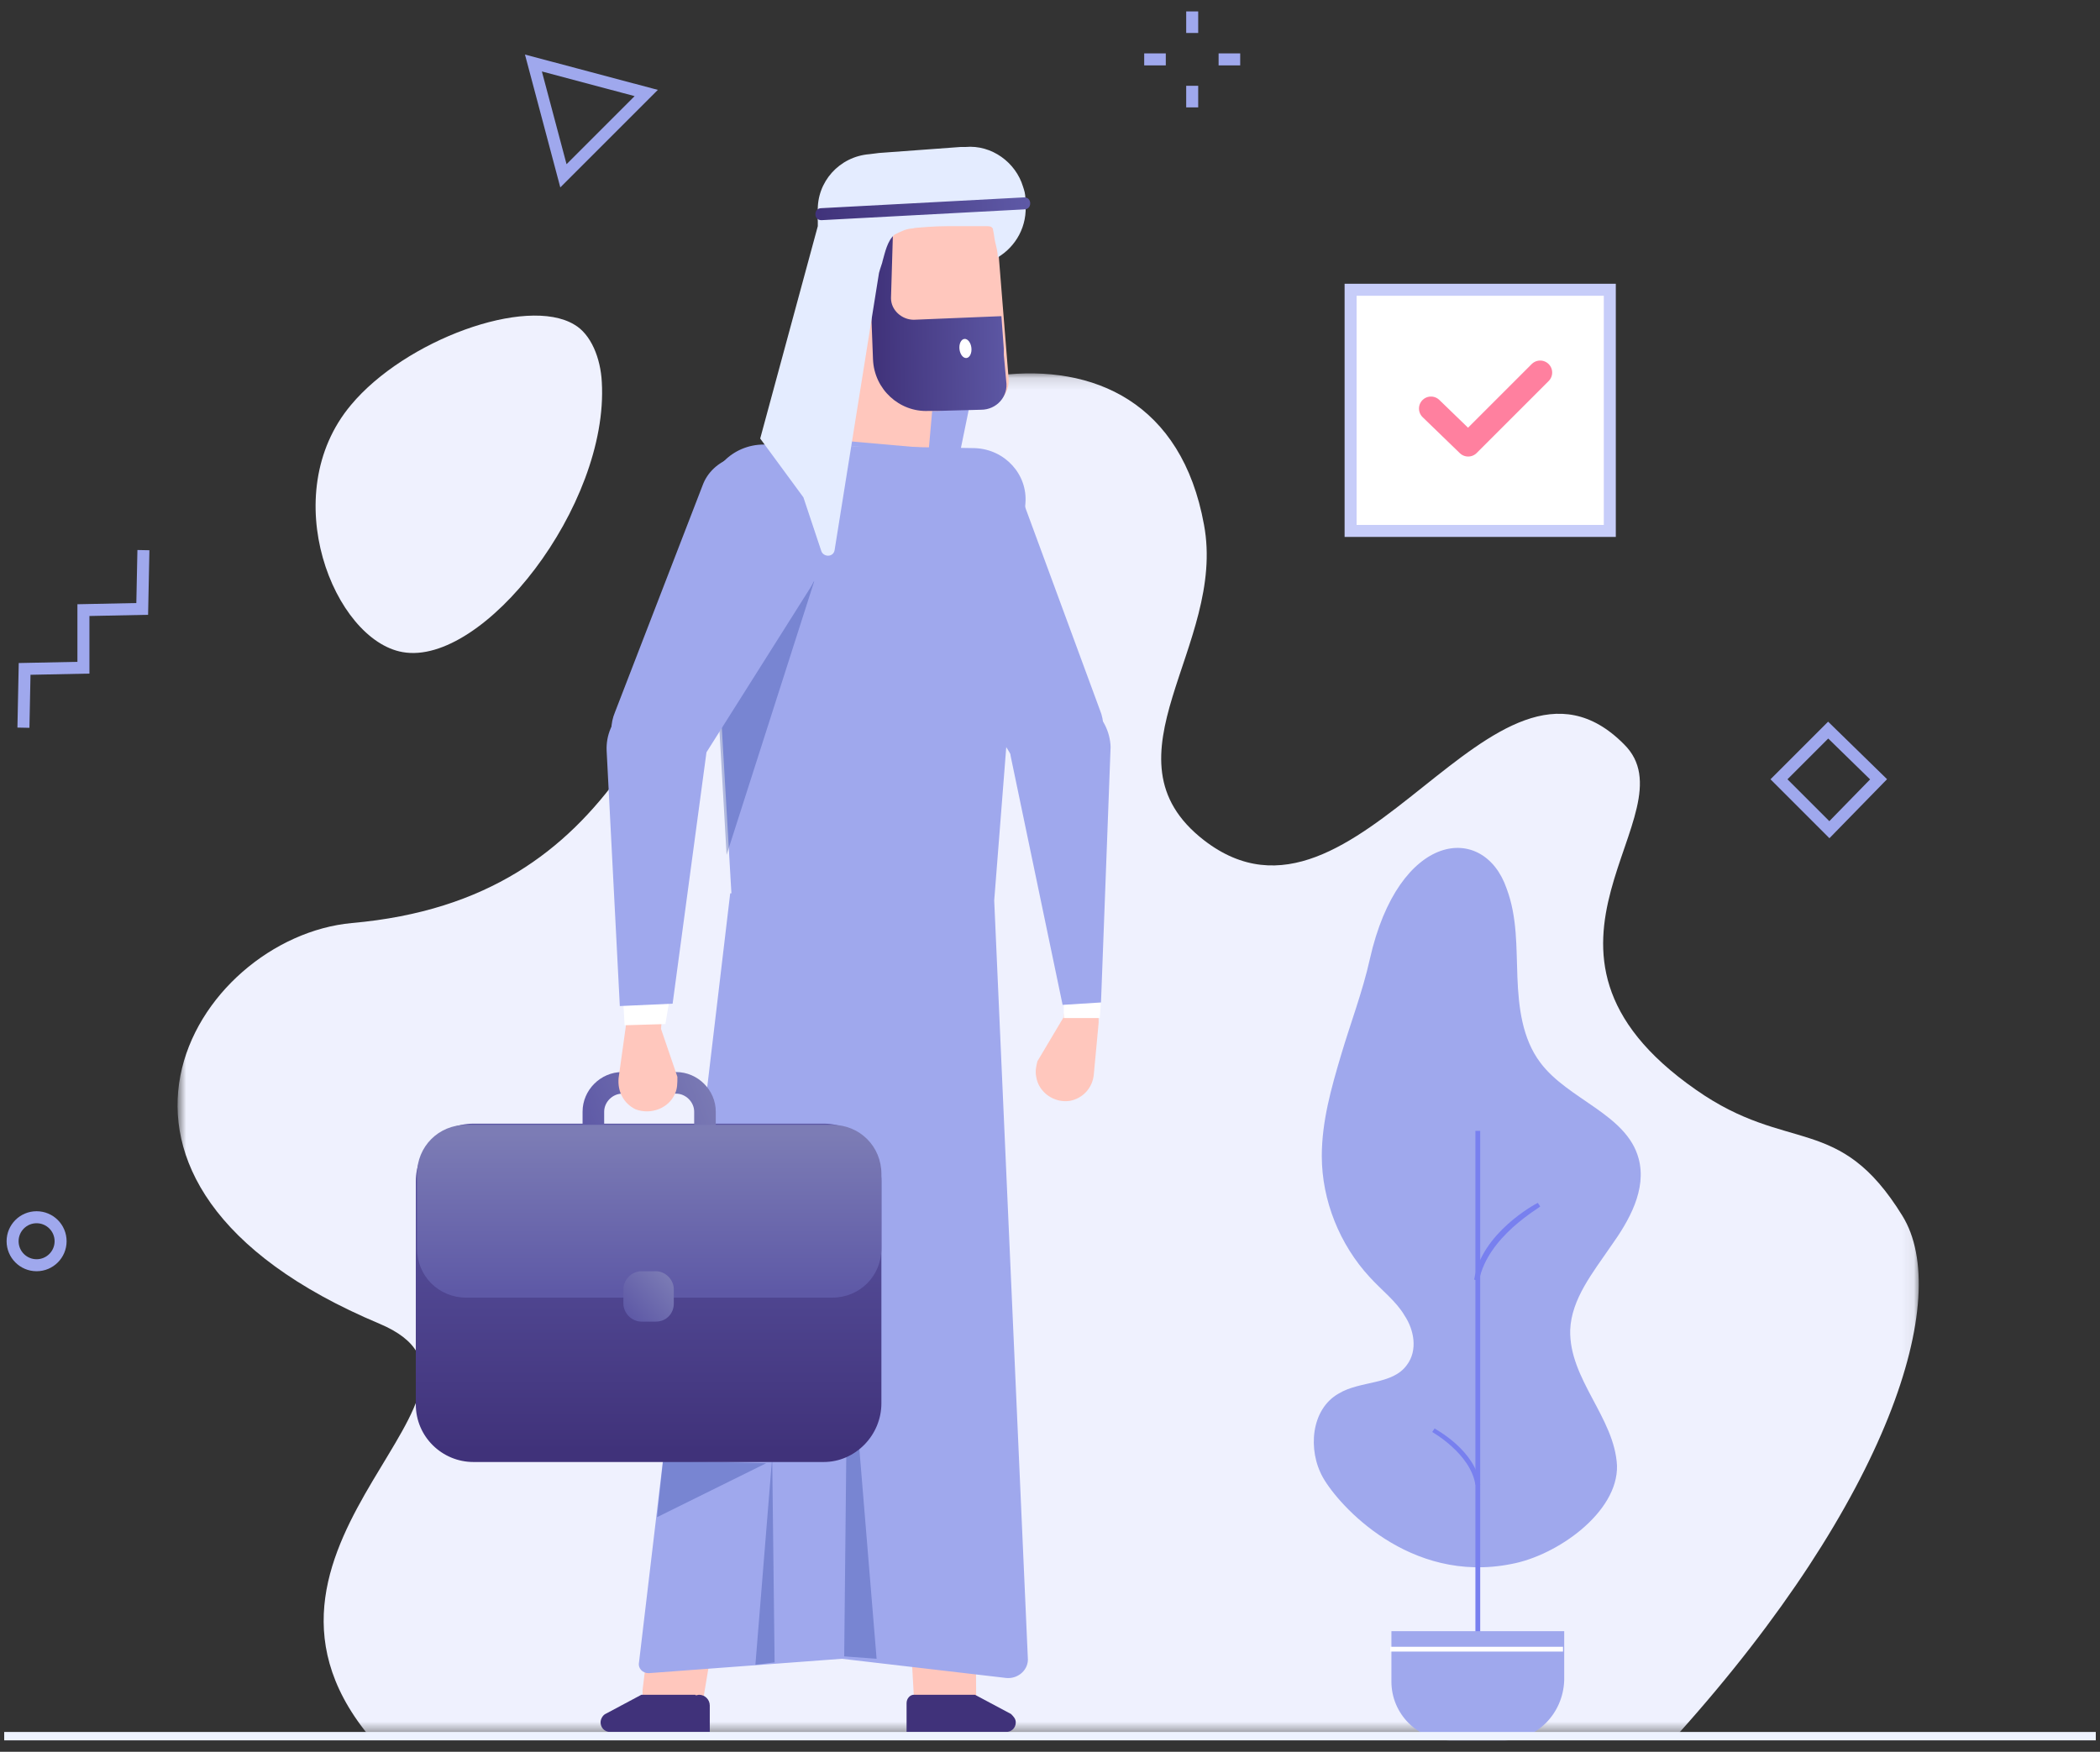 <svg width="175" height="146" viewBox="0 0 175 146" fill="none" xmlns="http://www.w3.org/2000/svg">
<rect x="0" y="0" width="175" height="146" fill="#333333" stroke="none"/>
<g clip-path="url(#clip0_1_238)">
<mask id="mask0_1_238" style="mask-type:alpha" maskUnits="userSpaceOnUse" x="14" y="31" width="146" height="114">
<path d="M14.83 31.13H159.93V144.53H14.83V31.13Z" fill="white"/>
</mask>
<g mask="url(#mask0_1_238)">
<path d="M139.832 144.529C157.432 124.929 162.732 108.129 158.532 101.329C153.232 92.729 149.032 96.229 141.332 90.829C124.532 79.129 141.232 67.829 135.332 62.029C124.432 51.029 113.132 79.929 100.332 70.029C91.432 63.129 102.232 53.829 100.332 43.729C96.632 23.329 70.932 30.929 63.132 43.729C55.232 56.629 52.032 74.929 29.332 76.929C16.232 78.129 3.532 98.529 31.632 110.329C44.432 115.729 17.632 128.429 30.632 144.529H139.832Z" fill="#EFF1FE"/>
</g>
<path d="M114.15 79.95C113.55 82.65 112.55 85.25 111.75 87.95C110.95 90.65 110.15 93.45 110.15 96.35C110.15 100.05 111.65 103.75 114.15 106.45C115.15 107.55 116.35 108.45 117.05 109.65C117.85 110.85 118.15 112.55 117.25 113.75C116.05 115.45 113.35 115.05 111.55 116.15C109.25 117.45 108.95 120.85 110.25 123.15C111.55 125.45 117.45 132.05 125.95 130.35C129.75 129.65 134.85 126.05 134.75 122.15C134.55 118.15 130.75 114.95 130.85 110.85C130.95 108.25 132.75 106.05 134.25 103.85C135.75 101.75 137.25 99.15 136.55 96.55C135.55 92.85 130.65 91.65 128.35 88.55C126.85 86.55 126.55 83.95 126.45 81.45C126.35 78.95 126.45 76.45 125.55 74.05C123.65 68.55 116.55 69.25 114.15 79.95Z" fill="#9FA8ED"/>
<path d="M122.951 137.451H123.351V94.251H122.951V137.451Z" fill="#7880EF"/>
<path d="M123.25 106.75L122.85 106.65C123.45 102.75 127.95 100.35 128.15 100.25L128.35 100.55C128.35 100.65 123.95 103.05 123.25 106.75Z" fill="#7880EF"/>
<path d="M122.95 123.75C122.55 121.15 119.35 119.35 119.35 119.35L119.55 119.05C119.65 119.15 122.95 120.85 123.35 123.75H122.95Z" fill="#7880EF"/>
<path d="M125.351 145.05H120.851C118.151 145.05 115.951 142.85 115.951 140.15V135.95H130.351V140.05C130.251 142.85 128.051 145.05 125.351 145.05Z" fill="#9FA8ED"/>
<path d="M115.85 137.65H130.25V137.25H115.85V137.65Z" fill="white"/>
<path d="M156.548 64.95L152.448 69.15L148.248 64.95L152.348 60.85L156.548 64.95Z" stroke="#9FA8ED" stroke-miterlimit="10"/>
<path d="M99.35 0.95V2.75" stroke="#9FA8ED" stroke-miterlimit="10"/>
<path d="M99.35 7.15V8.95" stroke="#9FA8ED" stroke-miterlimit="10"/>
<path d="M103.35 4.95H101.55" stroke="#9FA8ED" stroke-miterlimit="10"/>
<path d="M97.15 4.95H95.35" stroke="#9FA8ED" stroke-miterlimit="10"/>
<path d="M44.452 5.251L46.952 14.651L53.852 7.751L44.452 5.251Z" stroke="#9FA8ED" stroke-miterlimit="10"/>
<path d="M1.952 60.65L2.052 55.75L6.952 55.65V50.85L11.851 50.75L11.951 45.85" stroke="#9FA8ED" stroke-miterlimit="10"/>
<path d="M3.05 105.45C4.155 105.45 5.05 104.555 5.05 103.45C5.05 102.345 4.155 101.45 3.05 101.45C1.945 101.45 1.05 102.345 1.05 103.45C1.05 104.555 1.945 105.45 3.05 105.45Z" stroke="#9FA8ED" stroke-miterlimit="10"/>
<path d="M47.851 27.049C43.851 24.649 33.751 28.349 29.251 33.749C22.951 41.249 27.851 53.349 33.551 54.349C40.251 55.549 50.751 42.149 50.151 31.849C50.051 29.849 49.251 27.849 47.851 27.049Z" fill="#EFF1FE"/>
<path d="M60.948 80.349L53.548 140.849C53.548 141.049 53.548 141.149 53.548 141.349H58.648L68.848 80.349H60.948Z" fill="#FFC7BD"/>
<path d="M82.647 80.349H74.247L73.947 102.149L76.147 141.249V141.349H81.347L81.047 102.349L82.647 80.349Z" fill="#FFC7BD"/>
<path d="M75.548 141.95V144.35H83.848C84.248 144.35 84.648 144.05 84.648 143.55C84.648 143.25 84.448 143.05 84.248 142.85L81.248 141.25H76.148C75.848 141.25 75.548 141.55 75.548 141.95Z" fill="#40327A"/>
<path d="M57.948 141.25H53.448L50.448 142.85C50.248 142.95 50.048 143.25 50.048 143.55C50.048 143.95 50.348 144.35 50.848 144.35H59.148V142.15C59.148 141.65 58.748 141.25 58.248 141.25C58.148 141.25 57.948 141.35 57.948 141.25Z" fill="#40327A"/>
<path d="M66.15 36.75L67.65 23.65L83.15 22.35L79.95 37.95L66.15 36.75Z" fill="#9FA8ED"/>
<path d="M78.47 25.31L70.899 24.642L69.835 36.695L77.406 37.363L78.47 25.31Z" fill="#FFC7BD"/>
<path d="M83.048 20.851C83.048 20.251 82.848 19.651 82.648 19.151L77.548 19.351C76.148 19.351 74.948 18.851 74.048 17.951L74.248 24.651C74.248 25.651 75.148 26.451 76.148 26.451L83.448 26.151L83.148 22.351L83.048 20.851Z" fill="#FFC7BD"/>
<path d="M77.55 15.65H75.35C74.15 15.65 73.15 16.45 72.75 17.45V17.55V17.65L70.85 22.65C69.95 22.75 69.25 23.55 69.35 24.45C69.45 25.35 70.25 26.05 71.15 25.95L72.85 27.65V29.35C72.95 32.25 75.35 34.45 78.25 34.25L82.05 33.95C83.25 33.85 84.15 32.75 84.05 31.55L83.15 20.35C82.75 17.35 80.35 15.55 77.55 15.65Z" fill="#FFC7BD"/>
<path d="M70.75 22.65C71.75 22.65 72.45 23.35 72.55 24.25V24.75L72.75 29.95C72.85 32.45 74.95 34.35 77.35 34.25H78.05L81.75 34.15C83.05 34.15 84.05 33.05 83.85 31.75L83.65 29.55V29.05L83.45 26.35L76.15 26.65C75.15 26.65 74.25 25.85 74.25 24.85L74.45 18.15C74.45 17.65 70.55 16.35 70.65 19.45C70.65 19.25 69.85 22.65 70.75 22.65Z" fill="url(#paint0_linear_1_238)"/>
<path d="M83.15 21.45C83.15 21.05 83.05 20.65 82.95 20.25C82.85 19.85 82.85 19.55 82.75 19.15C82.75 19.05 82.75 19.05 82.65 18.95C82.55 18.85 82.35 18.85 82.15 18.85C81.95 18.85 81.75 18.85 81.65 18.85C81.35 18.85 81.05 18.85 80.75 18.85C80.15 18.85 79.55 18.85 78.95 18.85C77.85 18.85 76.75 18.95 75.65 19.05C75.25 19.05 74.75 19.15 74.45 19.35C73.85 19.85 73.65 20.85 73.45 21.45C73.45 21.55 73.25 22.05 73.15 22.45C70.55 22.65 68.35 20.65 68.15 18.15V17.85C68.15 17.75 68.15 17.65 68.15 17.65C68.05 15.15 69.95 13.05 72.45 12.85L73.25 12.75L80.05 12.25H80.45C82.65 12.05 84.65 13.55 85.25 15.55C85.35 15.85 85.45 16.15 85.45 16.55V16.85C85.65 18.85 84.65 20.55 83.15 21.45Z" fill="#E4ECFF"/>
<path d="M89.75 64.25C87.75 65.25 85.35 64.65 84.15 62.75L75.45 48.55C74.65 47.25 74.55 45.55 75.35 44.25L78.05 39.25C78.95 37.85 80.65 37.25 82.25 37.75C83.35 38.15 84.25 39.05 84.65 40.15L91.65 59.15C92.45 61.05 91.55 63.25 89.75 64.25Z" fill="#9FA8ED"/>
<path d="M82.851 75.05L85.451 41.95C85.651 39.55 83.751 37.45 81.251 37.35L63.651 37.05C61.051 37.05 58.951 39.151 59.051 41.751L60.951 74.451H60.851L53.251 138.55C53.151 139.05 53.551 139.45 54.051 139.45L70.151 138.25L83.851 139.85C84.851 139.95 85.751 139.15 85.651 138.15L82.851 75.05Z" fill="#9FA8ED"/>
<path opacity="0.3" d="M62.95 138.75L64.35 121.45L64.55 138.55L62.95 138.75Z" fill="#1B3294"/>
<path opacity="0.3" d="M63.852 121.95L55.252 121.75L54.752 126.45L63.852 121.95Z" fill="#1B3294"/>
<path opacity="0.3" d="M73.05 138.25L70.65 109.05L70.35 138.05L73.05 138.25Z" fill="#1B3294"/>
<path d="M75.95 19.05C75.55 19.05 74.95 19.35 74.55 19.55C73.95 20.05 73.75 21.05 73.55 21.75C73.55 21.85 73.35 22.35 73.25 22.75L69.55 45.85C69.45 46.45 68.65 46.45 68.45 45.95L66.95 41.45L63.35 36.55L68.15 18.85C68.15 18.55 68.15 18.25 68.15 17.95C68.55 14.95 78.15 18.75 75.95 19.05Z" fill="#E4ECFF"/>
<path d="M85.35 17.45L68.45 18.35C68.15 18.35 67.95 18.15 67.95 17.85C67.95 17.55 68.15 17.35 68.45 17.35L85.35 16.45C85.65 16.45 85.85 16.65 85.85 16.95C85.85 17.25 85.65 17.45 85.35 17.45Z" fill="url(#paint1_linear_1_238)"/>
<path d="M86.352 89.751C86.251 89.251 86.352 88.85 86.451 88.451L88.651 84.751L88.552 85.251L88.751 84.05L91.552 83.55V85.15C91.552 85.251 91.552 85.251 91.552 85.251L91.151 89.55C91.052 90.65 90.251 91.55 89.151 91.751C87.852 91.951 86.552 91.05 86.352 89.751Z" fill="#FFC7BD"/>
<path d="M91.65 84.85L91.75 83.35L88.65 83.25V84.85H91.65Z" fill="white"/>
<path d="M91.75 83.55L88.55 83.75L84.25 63.15C83.75 60.85 85.25 58.55 87.65 58.15C90.15 57.75 92.45 59.65 92.55 62.25L91.75 83.55Z" fill="#9FA8ED"/>
<path d="M80.54 29.838C80.815 29.808 80.998 29.427 80.95 28.988C80.901 28.549 80.639 28.218 80.365 28.248C80.09 28.278 79.907 28.659 79.956 29.098C80.004 29.537 80.266 29.869 80.54 29.838Z" fill="white"/>
<path opacity="0.3" d="M67.85 48.45L59.35 50.35L60.55 71.25L67.85 48.45Z" fill="#1B3294"/>
<path d="M68.65 121.85H39.45C36.85 121.85 34.65 119.75 34.65 117.05V98.45C34.65 95.85 36.75 93.65 39.45 93.65H68.65C71.25 93.65 73.45 95.75 73.45 98.45V116.95C73.45 119.65 71.25 121.85 68.65 121.85Z" fill="url(#paint2_linear_1_238)"/>
<path d="M59.648 94.55H57.848V92.65C57.848 91.85 57.148 91.15 56.348 91.15H51.848C51.048 91.15 50.348 91.85 50.348 92.65V94.45H48.548V92.65C48.548 90.85 50.048 89.35 51.848 89.35H56.348C58.148 89.35 59.648 90.85 59.648 92.65V94.55Z" fill="url(#paint3_linear_1_238)"/>
<path d="M69.352 108.15H38.852C36.551 108.15 34.752 106.35 34.752 104.05V97.85C34.752 95.55 36.551 93.75 38.852 93.75H69.352C71.651 93.75 73.451 95.55 73.451 97.85V104.05C73.451 106.35 71.651 108.15 69.352 108.15Z" fill="url(#paint4_linear_1_238)"/>
<path d="M54.65 110.15H53.45C52.65 110.15 51.95 109.45 51.95 108.65V107.45C51.95 106.65 52.65 105.95 53.45 105.95H54.65C55.45 105.95 56.15 106.65 56.15 107.45V108.65C56.15 109.45 55.55 110.15 54.65 110.15Z" fill="url(#paint5_linear_1_238)"/>
<path d="M56.25 91.15C56.45 90.75 56.45 90.25 56.45 89.75L55.05 85.65V86.15L55.15 84.95L52.55 83.85L52.15 85.45V85.55L51.55 89.85C51.45 90.95 51.95 91.95 52.95 92.45C54.25 92.95 55.75 92.35 56.25 91.15Z" fill="#FFC7BD"/>
<path d="M55.45 85.35L55.75 83.55L51.95 83.65L52.05 85.45L55.45 85.35Z" fill="white"/>
<path d="M53.151 64.451C55.051 65.551 57.551 64.851 58.651 63.051L67.551 48.951C68.351 47.651 68.451 45.951 67.751 44.651L65.151 39.651C64.351 38.251 62.551 37.551 60.951 38.151C59.851 38.551 58.951 39.351 58.551 40.451L51.251 59.351C50.451 61.251 51.251 63.451 53.151 64.451Z" fill="#9FA8ED"/>
<path d="M51.652 83.85L56.052 83.65L58.852 62.85C59.152 60.45 57.452 58.35 55.152 58.15C52.652 57.95 50.452 59.95 50.552 62.55L51.652 83.85Z" fill="#9FA8ED"/>
<path d="M0.35 145.05H174.65V144.35H0.35V145.05Z" fill="#EEF3FF"/>
<path d="M134.15 24.15H112.55V44.25H134.15V24.15Z" fill="white" stroke="#C7CDF9" stroke-miterlimit="10"/>
<path d="M119.248 34.05L122.348 37.05L128.348 31.05" stroke="#FF809F" stroke-width="2" stroke-miterlimit="10" stroke-linecap="round" stroke-linejoin="round"/>
</g>
<defs>
<linearGradient id="paint0_linear_1_238" x1="84.495" y1="25.594" x2="72.745" y2="25.761" gradientUnits="userSpaceOnUse">
<stop stop-color="#5E59A6"/>
<stop offset="1" stop-color="#40327A"/>
</linearGradient>
<linearGradient id="paint1_linear_1_238" x1="85.714" y1="16.924" x2="67.806" y2="17.923" gradientUnits="userSpaceOnUse">
<stop stop-color="#5E59A6"/>
<stop offset="1" stop-color="#40327A"/>
</linearGradient>
<linearGradient id="paint2_linear_1_238" x1="54.069" y1="94.484" x2="54.069" y2="120.895" gradientUnits="userSpaceOnUse">
<stop stop-color="#5E59A6"/>
<stop offset="1" stop-color="#40327A"/>
</linearGradient>
<linearGradient id="paint3_linear_1_238" x1="59.873" y1="90.177" x2="48.706" y2="94.552" gradientUnits="userSpaceOnUse">
<stop stop-color="#7C7CB5"/>
<stop offset="1" stop-color="#5E59A6"/>
</linearGradient>
<linearGradient id="paint4_linear_1_238" x1="54.07" y1="94.547" x2="54.07" y2="107.672" gradientUnits="userSpaceOnUse">
<stop stop-color="#7C7CB5"/>
<stop offset="1" stop-color="#5E59A6"/>
</linearGradient>
<linearGradient id="paint5_linear_1_238" x1="55.882" y1="106.324" x2="52.382" y2="109.615" gradientUnits="userSpaceOnUse">
<stop stop-color="#7C7CB5"/>
<stop offset="1" stop-color="#5E59A6"/>
</linearGradient>
<clipPath id="clip0_1_238">
<rect width="174.3" height="144.1" fill="white" transform="translate(0.35 0.95)"/>
</clipPath>
</defs>
</svg>
